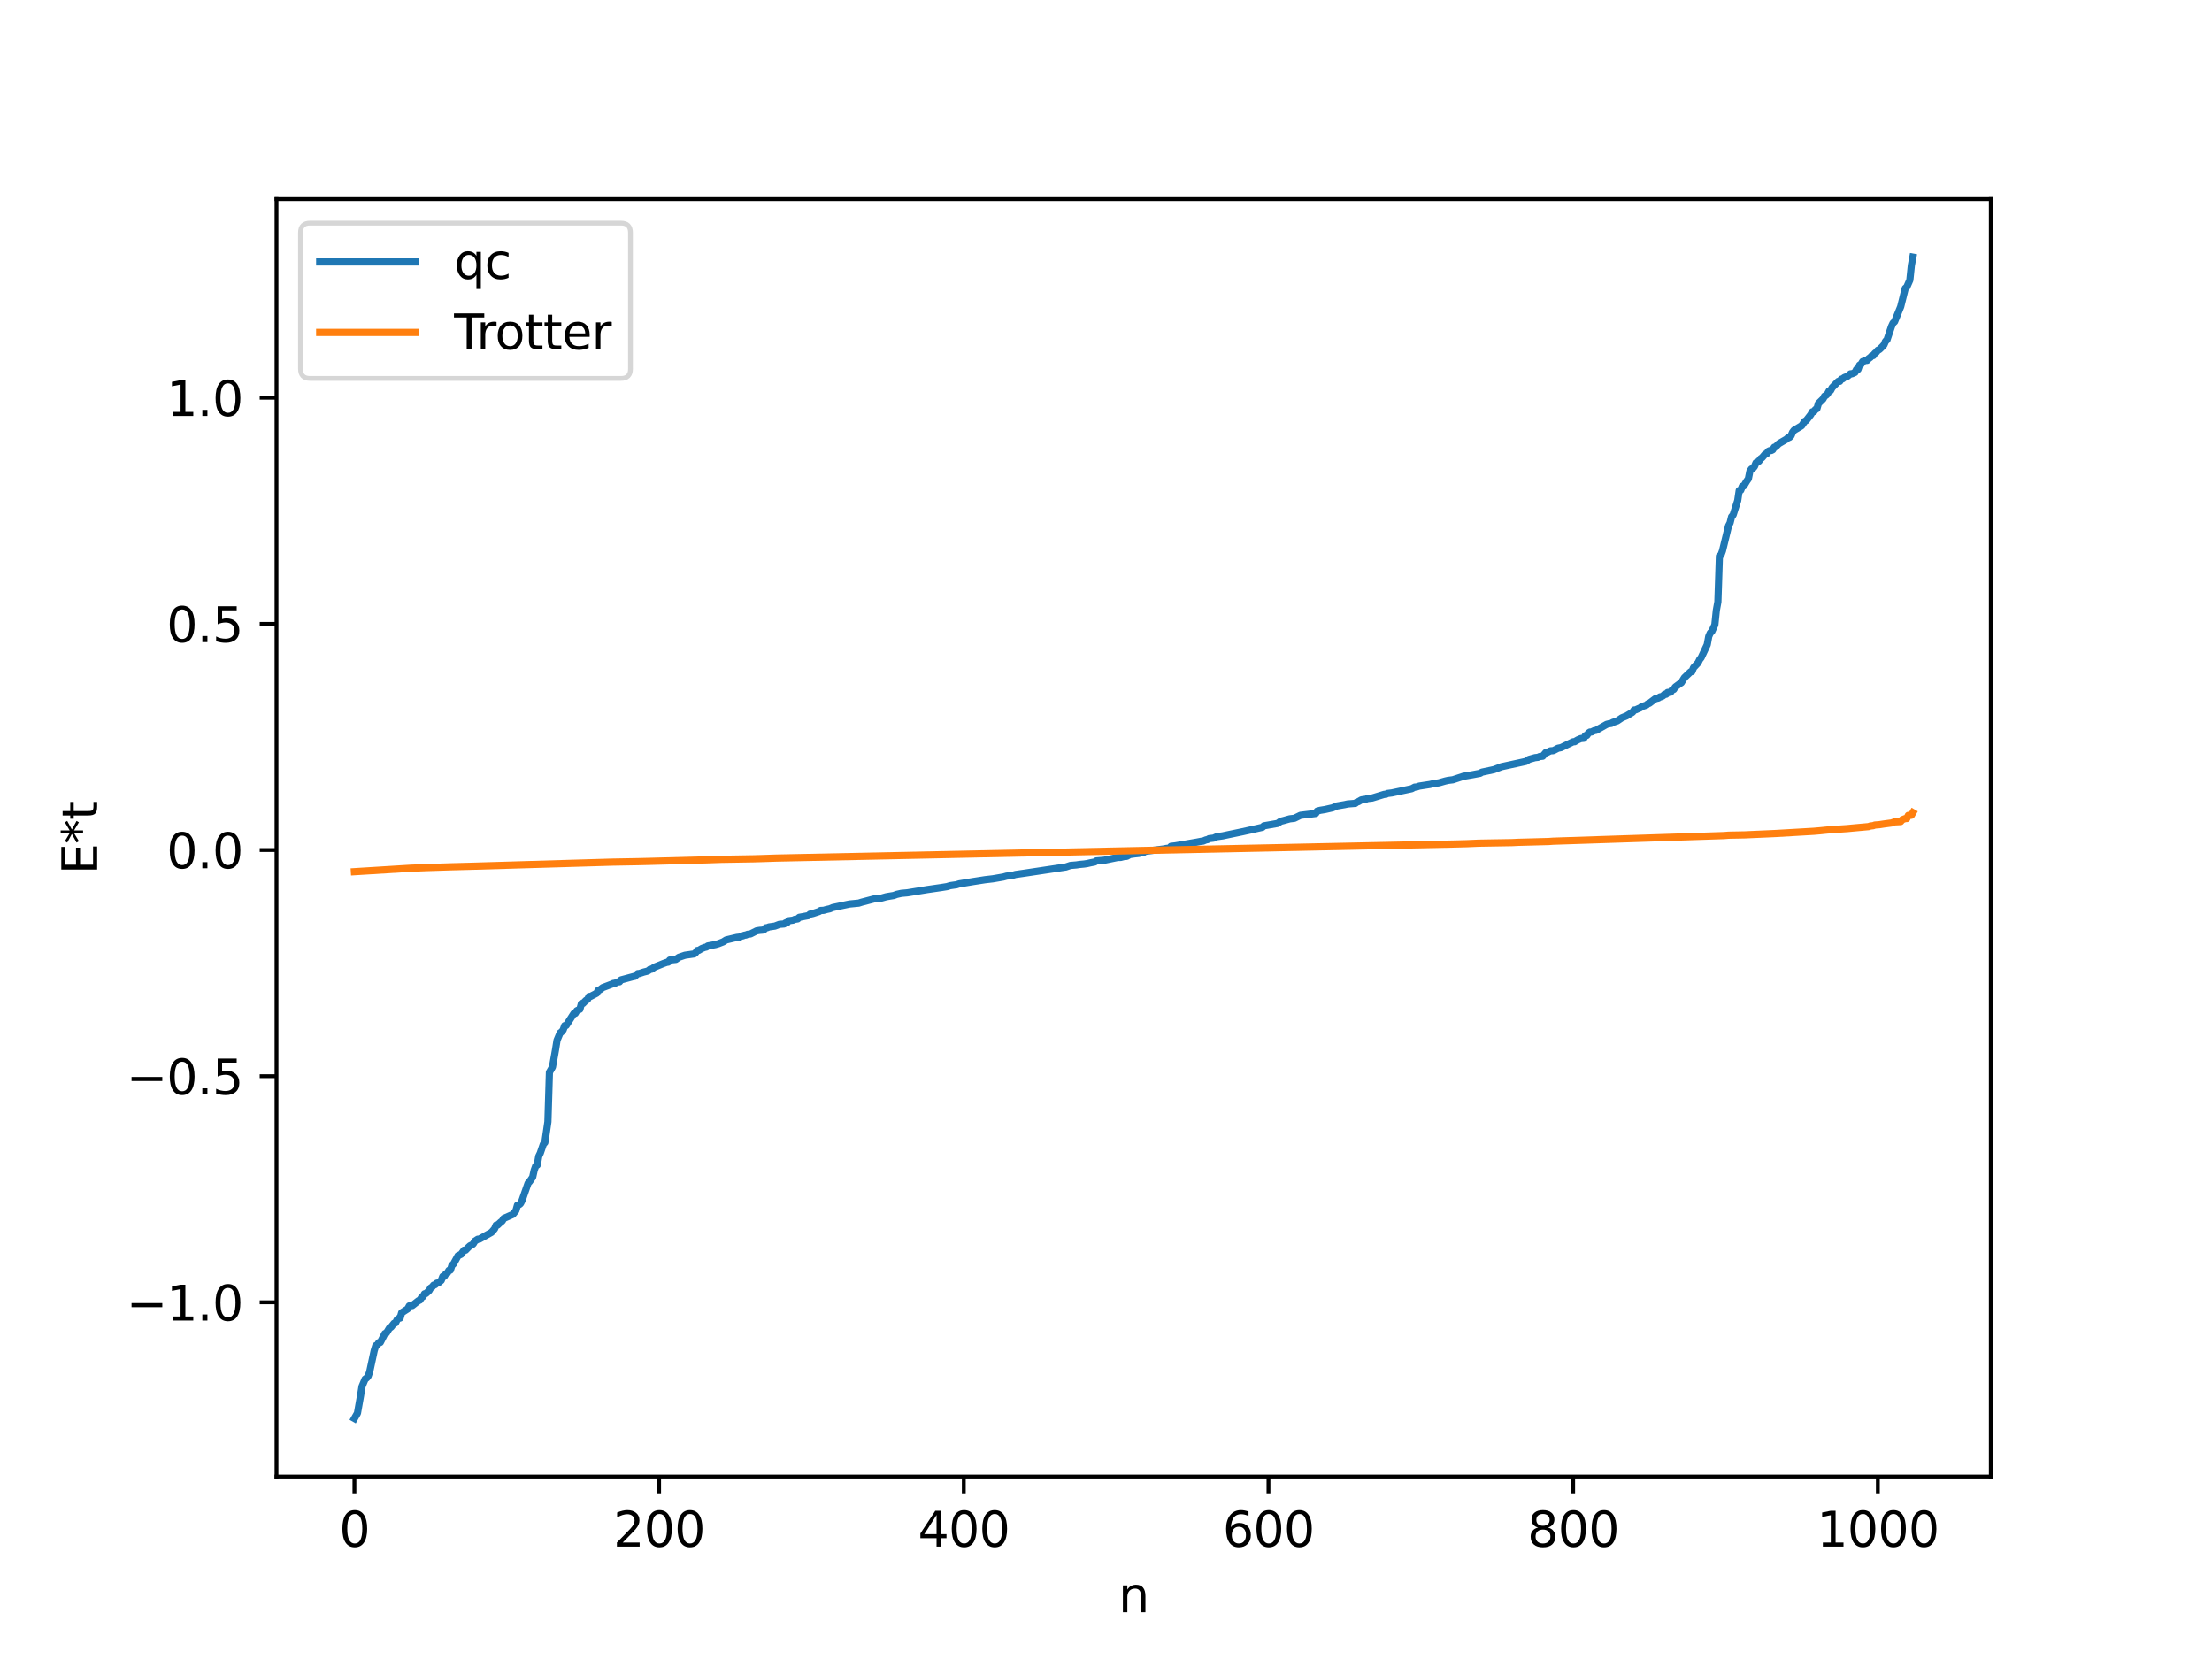 <?xml version="1.0" encoding="utf-8" standalone="no"?>
<!DOCTYPE svg PUBLIC "-//W3C//DTD SVG 1.1//EN"
  "http://www.w3.org/Graphics/SVG/1.1/DTD/svg11.dtd">
<svg xmlns:xlink="http://www.w3.org/1999/xlink" width="460.8pt" height="345.6pt" viewBox="0 0 460.8 345.6" xmlns="http://www.w3.org/2000/svg" version="1.1">
 <defs>
  <style type="text/css">*{stroke-linejoin: round; stroke-linecap: butt}</style>
 </defs>
 <g id="figure_1">
  <g id="patch_1">
   <path d="M 0 345.6 
L 460.8 345.6 
L 460.8 0 
L 0 0 
z
" style="fill: #ffffff"/>
  </g>
  <g id="axes_1">
   <g id="patch_2">
    <path d="M 57.6 307.584 
L 414.72 307.584 
L 414.72 41.472 
L 57.6 41.472 
z
" style="fill: #ffffff"/>
   </g>
   <g id="matplotlib.axis_1">
    <g id="xtick_1">
     <g id="line2d_1">
      <defs>
       <path id="m0cacc5259b" d="M 0 0 
L 0 3.5 
" style="stroke: #000000; stroke-width: 0.8"/>
      </defs>
      <g>
       <use xlink:href="#m0cacc5259b" x="73.833" y="307.584" style="stroke: #000000; stroke-width: 0.8"/>
      </g>
     </g>
     <g id="text_1">
      <!-- 0 -->
      <g transform="translate(70.651 322.182) scale(0.1 -0.1)">
       <defs>
        <path id="DejaVuSans-30" d="M 2034 4250 
Q 1547 4250 1301 3770 
Q 1056 3291 1056 2328 
Q 1056 1369 1301 889 
Q 1547 409 2034 409 
Q 2525 409 2770 889 
Q 3016 1369 3016 2328 
Q 3016 3291 2770 3770 
Q 2525 4250 2034 4250 
z
M 2034 4750 
Q 2819 4750 3233 4129 
Q 3647 3509 3647 2328 
Q 3647 1150 3233 529 
Q 2819 -91 2034 -91 
Q 1250 -91 836 529 
Q 422 1150 422 2328 
Q 422 3509 836 4129 
Q 1250 4750 2034 4750 
z
" transform="scale(0.016)"/>
       </defs>
       <use xlink:href="#DejaVuSans-30"/>
      </g>
     </g>
    </g>
    <g id="xtick_2">
     <g id="line2d_2">
      <g>
       <use xlink:href="#m0cacc5259b" x="137.304" y="307.584" style="stroke: #000000; stroke-width: 0.8"/>
      </g>
     </g>
     <g id="text_2">
      <!-- 200 -->
      <g transform="translate(127.76 322.182) scale(0.1 -0.1)">
       <defs>
        <path id="DejaVuSans-32" d="M 1228 531 
L 3431 531 
L 3431 0 
L 469 0 
L 469 531 
Q 828 903 1448 1529 
Q 2069 2156 2228 2338 
Q 2531 2678 2651 2914 
Q 2772 3150 2772 3378 
Q 2772 3750 2511 3984 
Q 2250 4219 1831 4219 
Q 1534 4219 1204 4116 
Q 875 4013 500 3803 
L 500 4441 
Q 881 4594 1212 4672 
Q 1544 4750 1819 4750 
Q 2544 4750 2975 4387 
Q 3406 4025 3406 3419 
Q 3406 3131 3298 2873 
Q 3191 2616 2906 2266 
Q 2828 2175 2409 1742 
Q 1991 1309 1228 531 
z
" transform="scale(0.016)"/>
       </defs>
       <use xlink:href="#DejaVuSans-32"/>
       <use xlink:href="#DejaVuSans-30" x="63.623"/>
       <use xlink:href="#DejaVuSans-30" x="127.246"/>
      </g>
     </g>
    </g>
    <g id="xtick_3">
     <g id="line2d_3">
      <g>
       <use xlink:href="#m0cacc5259b" x="200.775" y="307.584" style="stroke: #000000; stroke-width: 0.8"/>
      </g>
     </g>
     <g id="text_3">
      <!-- 400 -->
      <g transform="translate(191.231 322.182) scale(0.1 -0.1)">
       <defs>
        <path id="DejaVuSans-34" d="M 2419 4116 
L 825 1625 
L 2419 1625 
L 2419 4116 
z
M 2253 4666 
L 3047 4666 
L 3047 1625 
L 3713 1625 
L 3713 1100 
L 3047 1100 
L 3047 0 
L 2419 0 
L 2419 1100 
L 313 1100 
L 313 1709 
L 2253 4666 
z
" transform="scale(0.016)"/>
       </defs>
       <use xlink:href="#DejaVuSans-34"/>
       <use xlink:href="#DejaVuSans-30" x="63.623"/>
       <use xlink:href="#DejaVuSans-30" x="127.246"/>
      </g>
     </g>
    </g>
    <g id="xtick_4">
     <g id="line2d_4">
      <g>
       <use xlink:href="#m0cacc5259b" x="264.246" y="307.584" style="stroke: #000000; stroke-width: 0.8"/>
      </g>
     </g>
     <g id="text_4">
      <!-- 600 -->
      <g transform="translate(254.702 322.182) scale(0.1 -0.1)">
       <defs>
        <path id="DejaVuSans-36" d="M 2113 2584 
Q 1688 2584 1439 2293 
Q 1191 2003 1191 1497 
Q 1191 994 1439 701 
Q 1688 409 2113 409 
Q 2538 409 2786 701 
Q 3034 994 3034 1497 
Q 3034 2003 2786 2293 
Q 2538 2584 2113 2584 
z
M 3366 4563 
L 3366 3988 
Q 3128 4100 2886 4159 
Q 2644 4219 2406 4219 
Q 1781 4219 1451 3797 
Q 1122 3375 1075 2522 
Q 1259 2794 1537 2939 
Q 1816 3084 2150 3084 
Q 2853 3084 3261 2657 
Q 3669 2231 3669 1497 
Q 3669 778 3244 343 
Q 2819 -91 2113 -91 
Q 1303 -91 875 529 
Q 447 1150 447 2328 
Q 447 3434 972 4092 
Q 1497 4750 2381 4750 
Q 2619 4750 2861 4703 
Q 3103 4656 3366 4563 
z
" transform="scale(0.016)"/>
       </defs>
       <use xlink:href="#DejaVuSans-36"/>
       <use xlink:href="#DejaVuSans-30" x="63.623"/>
       <use xlink:href="#DejaVuSans-30" x="127.246"/>
      </g>
     </g>
    </g>
    <g id="xtick_5">
     <g id="line2d_5">
      <g>
       <use xlink:href="#m0cacc5259b" x="327.717" y="307.584" style="stroke: #000000; stroke-width: 0.8"/>
      </g>
     </g>
     <g id="text_5">
      <!-- 800 -->
      <g transform="translate(318.173 322.182) scale(0.1 -0.1)">
       <defs>
        <path id="DejaVuSans-38" d="M 2034 2216 
Q 1584 2216 1326 1975 
Q 1069 1734 1069 1313 
Q 1069 891 1326 650 
Q 1584 409 2034 409 
Q 2484 409 2743 651 
Q 3003 894 3003 1313 
Q 3003 1734 2745 1975 
Q 2488 2216 2034 2216 
z
M 1403 2484 
Q 997 2584 770 2862 
Q 544 3141 544 3541 
Q 544 4100 942 4425 
Q 1341 4750 2034 4750 
Q 2731 4750 3128 4425 
Q 3525 4100 3525 3541 
Q 3525 3141 3298 2862 
Q 3072 2584 2669 2484 
Q 3125 2378 3379 2068 
Q 3634 1759 3634 1313 
Q 3634 634 3220 271 
Q 2806 -91 2034 -91 
Q 1263 -91 848 271 
Q 434 634 434 1313 
Q 434 1759 690 2068 
Q 947 2378 1403 2484 
z
M 1172 3481 
Q 1172 3119 1398 2916 
Q 1625 2713 2034 2713 
Q 2441 2713 2670 2916 
Q 2900 3119 2900 3481 
Q 2900 3844 2670 4047 
Q 2441 4250 2034 4250 
Q 1625 4250 1398 4047 
Q 1172 3844 1172 3481 
z
" transform="scale(0.016)"/>
       </defs>
       <use xlink:href="#DejaVuSans-38"/>
       <use xlink:href="#DejaVuSans-30" x="63.623"/>
       <use xlink:href="#DejaVuSans-30" x="127.246"/>
      </g>
     </g>
    </g>
    <g id="xtick_6">
     <g id="line2d_6">
      <g>
       <use xlink:href="#m0cacc5259b" x="391.188" y="307.584" style="stroke: #000000; stroke-width: 0.8"/>
      </g>
     </g>
     <g id="text_6">
      <!-- 1000 -->
      <g transform="translate(378.463 322.182) scale(0.1 -0.1)">
       <defs>
        <path id="DejaVuSans-31" d="M 794 531 
L 1825 531 
L 1825 4091 
L 703 3866 
L 703 4441 
L 1819 4666 
L 2450 4666 
L 2450 531 
L 3481 531 
L 3481 0 
L 794 0 
L 794 531 
z
" transform="scale(0.016)"/>
       </defs>
       <use xlink:href="#DejaVuSans-31"/>
       <use xlink:href="#DejaVuSans-30" x="63.623"/>
       <use xlink:href="#DejaVuSans-30" x="127.246"/>
       <use xlink:href="#DejaVuSans-30" x="190.869"/>
      </g>
     </g>
    </g>
    <g id="text_7">
     <!-- n -->
     <g transform="translate(232.991 335.861) scale(0.1 -0.1)">
      <defs>
       <path id="DejaVuSans-6e" d="M 3513 2113 
L 3513 0 
L 2938 0 
L 2938 2094 
Q 2938 2591 2744 2837 
Q 2550 3084 2163 3084 
Q 1697 3084 1428 2787 
Q 1159 2491 1159 1978 
L 1159 0 
L 581 0 
L 581 3500 
L 1159 3500 
L 1159 2956 
Q 1366 3272 1645 3428 
Q 1925 3584 2291 3584 
Q 2894 3584 3203 3211 
Q 3513 2838 3513 2113 
z
" transform="scale(0.016)"/>
      </defs>
      <use xlink:href="#DejaVuSans-6e"/>
     </g>
    </g>
   </g>
   <g id="matplotlib.axis_2">
    <g id="ytick_1">
     <g id="line2d_7">
      <defs>
       <path id="m2b7c4eee83" d="M 0 0 
L -3.5 0 
" style="stroke: #000000; stroke-width: 0.8"/>
      </defs>
      <g>
       <use xlink:href="#m2b7c4eee83" x="57.6" y="271.294" style="stroke: #000000; stroke-width: 0.8"/>
      </g>
     </g>
     <g id="text_8">
      <!-- −1.0 -->
      <g transform="translate(26.317 275.093) scale(0.1 -0.1)">
       <defs>
        <path id="DejaVuSans-2212" d="M 678 2272 
L 4684 2272 
L 4684 1741 
L 678 1741 
L 678 2272 
z
" transform="scale(0.016)"/>
        <path id="DejaVuSans-2e" d="M 684 794 
L 1344 794 
L 1344 0 
L 684 0 
L 684 794 
z
" transform="scale(0.016)"/>
       </defs>
       <use xlink:href="#DejaVuSans-2212"/>
       <use xlink:href="#DejaVuSans-31" x="83.789"/>
       <use xlink:href="#DejaVuSans-2e" x="147.412"/>
       <use xlink:href="#DejaVuSans-30" x="179.199"/>
      </g>
     </g>
    </g>
    <g id="ytick_2">
     <g id="line2d_8">
      <g>
       <use xlink:href="#m2b7c4eee83" x="57.6" y="224.184" style="stroke: #000000; stroke-width: 0.8"/>
      </g>
     </g>
     <g id="text_9">
      <!-- −0.5 -->
      <g transform="translate(26.317 227.983) scale(0.1 -0.1)">
       <defs>
        <path id="DejaVuSans-35" d="M 691 4666 
L 3169 4666 
L 3169 4134 
L 1269 4134 
L 1269 2991 
Q 1406 3038 1543 3061 
Q 1681 3084 1819 3084 
Q 2600 3084 3056 2656 
Q 3513 2228 3513 1497 
Q 3513 744 3044 326 
Q 2575 -91 1722 -91 
Q 1428 -91 1123 -41 
Q 819 9 494 109 
L 494 744 
Q 775 591 1075 516 
Q 1375 441 1709 441 
Q 2250 441 2565 725 
Q 2881 1009 2881 1497 
Q 2881 1984 2565 2268 
Q 2250 2553 1709 2553 
Q 1456 2553 1204 2497 
Q 953 2441 691 2322 
L 691 4666 
z
" transform="scale(0.016)"/>
       </defs>
       <use xlink:href="#DejaVuSans-2212"/>
       <use xlink:href="#DejaVuSans-30" x="83.789"/>
       <use xlink:href="#DejaVuSans-2e" x="147.412"/>
       <use xlink:href="#DejaVuSans-35" x="179.199"/>
      </g>
     </g>
    </g>
    <g id="ytick_3">
     <g id="line2d_9">
      <g>
       <use xlink:href="#m2b7c4eee83" x="57.6" y="177.073" style="stroke: #000000; stroke-width: 0.8"/>
      </g>
     </g>
     <g id="text_10">
      <!-- 0.0 -->
      <g transform="translate(34.697 180.873) scale(0.1 -0.1)">
       <use xlink:href="#DejaVuSans-30"/>
       <use xlink:href="#DejaVuSans-2e" x="63.623"/>
       <use xlink:href="#DejaVuSans-30" x="95.41"/>
      </g>
     </g>
    </g>
    <g id="ytick_4">
     <g id="line2d_10">
      <g>
       <use xlink:href="#m2b7c4eee83" x="57.6" y="129.963" style="stroke: #000000; stroke-width: 0.8"/>
      </g>
     </g>
     <g id="text_11">
      <!-- 0.5 -->
      <g transform="translate(34.697 133.763) scale(0.1 -0.1)">
       <use xlink:href="#DejaVuSans-30"/>
       <use xlink:href="#DejaVuSans-2e" x="63.623"/>
       <use xlink:href="#DejaVuSans-35" x="95.41"/>
      </g>
     </g>
    </g>
    <g id="ytick_5">
     <g id="line2d_11">
      <g>
       <use xlink:href="#m2b7c4eee83" x="57.6" y="82.853" style="stroke: #000000; stroke-width: 0.8"/>
      </g>
     </g>
     <g id="text_12">
      <!-- 1.0 -->
      <g transform="translate(34.697 86.652) scale(0.1 -0.1)">
       <use xlink:href="#DejaVuSans-31"/>
       <use xlink:href="#DejaVuSans-2e" x="63.623"/>
       <use xlink:href="#DejaVuSans-30" x="95.41"/>
      </g>
     </g>
    </g>
    <g id="text_13">
     <!-- E*t -->
     <g transform="translate(20.238 182.148) rotate(-90) scale(0.1 -0.1)">
      <defs>
       <path id="DejaVuSans-45" d="M 628 4666 
L 3578 4666 
L 3578 4134 
L 1259 4134 
L 1259 2753 
L 3481 2753 
L 3481 2222 
L 1259 2222 
L 1259 531 
L 3634 531 
L 3634 0 
L 628 0 
L 628 4666 
z
" transform="scale(0.016)"/>
       <path id="DejaVuSans-2a" d="M 3009 3897 
L 1888 3291 
L 3009 2681 
L 2828 2375 
L 1778 3009 
L 1778 1831 
L 1422 1831 
L 1422 3009 
L 372 2375 
L 191 2681 
L 1313 3291 
L 191 3897 
L 372 4206 
L 1422 3572 
L 1422 4750 
L 1778 4750 
L 1778 3572 
L 2828 4206 
L 3009 3897 
z
" transform="scale(0.016)"/>
       <path id="DejaVuSans-74" d="M 1172 4494 
L 1172 3500 
L 2356 3500 
L 2356 3053 
L 1172 3053 
L 1172 1153 
Q 1172 725 1289 603 
Q 1406 481 1766 481 
L 2356 481 
L 2356 0 
L 1766 0 
Q 1100 0 847 248 
Q 594 497 594 1153 
L 594 3053 
L 172 3053 
L 172 3500 
L 594 3500 
L 594 4494 
L 1172 4494 
z
" transform="scale(0.016)"/>
      </defs>
      <use xlink:href="#DejaVuSans-45"/>
      <use xlink:href="#DejaVuSans-2a" x="63.184"/>
      <use xlink:href="#DejaVuSans-74" x="113.184"/>
     </g>
    </g>
   </g>
   <g id="line2d_12">
    <path d="M 73.833 295.488 
L 74.467 294.383 
L 75.102 290.793 
L 75.42 288.811 
L 76.054 287.291 
L 76.372 287.067 
L 76.689 286.684 
L 77.006 285.774 
L 77.958 281.344 
L 78.276 280.321 
L 78.593 280.193 
L 78.91 279.691 
L 79.228 279.644 
L 80.18 277.796 
L 80.497 277.686 
L 81.132 276.648 
L 81.449 276.477 
L 82.084 275.672 
L 82.401 275.576 
L 82.719 274.917 
L 83.036 274.643 
L 83.353 274.568 
L 83.671 273.469 
L 84.94 272.652 
L 85.258 272.048 
L 85.892 271.972 
L 87.162 270.974 
L 87.479 270.836 
L 87.796 270.311 
L 88.114 270.108 
L 88.431 269.523 
L 88.748 269.448 
L 89.383 268.871 
L 89.7 268.317 
L 90.018 268.108 
L 90.335 267.712 
L 90.653 267.62 
L 90.97 267.313 
L 91.287 267.27 
L 91.922 266.734 
L 92.239 265.907 
L 92.557 265.894 
L 92.874 265.368 
L 93.191 265.198 
L 93.509 264.649 
L 93.826 264.593 
L 94.143 263.587 
L 94.461 263.329 
L 95.413 261.593 
L 96.048 261.297 
L 96.682 260.433 
L 97 260.423 
L 97.634 259.772 
L 97.952 259.49 
L 98.269 259.366 
L 98.586 259.115 
L 98.904 258.556 
L 99.539 258.147 
L 99.856 258.131 
L 102.395 256.718 
L 103.029 255.982 
L 103.347 255.224 
L 103.664 255.2 
L 104.299 254.595 
L 104.616 254.37 
L 104.934 253.823 
L 106.838 252.98 
L 107.472 252.196 
L 107.79 251.064 
L 108.107 250.98 
L 108.424 250.73 
L 108.742 250.113 
L 110.011 246.474 
L 110.329 246.136 
L 110.963 245.221 
L 111.281 243.783 
L 111.598 242.895 
L 111.915 242.707 
L 112.233 240.874 
L 112.55 240.215 
L 113.185 238.364 
L 113.502 238.012 
L 114.137 233.687 
L 114.454 223.377 
L 115.089 222.272 
L 115.724 218.692 
L 116.041 216.709 
L 116.676 215.181 
L 116.993 214.958 
L 117.31 214.569 
L 117.628 213.663 
L 117.945 213.619 
L 119.532 211.15 
L 119.849 211.099 
L 120.167 210.543 
L 120.801 210.248 
L 121.119 209.068 
L 121.436 209.042 
L 122.071 208.398 
L 122.388 208.217 
L 122.705 207.588 
L 123.023 207.576 
L 123.658 207.242 
L 124.292 206.913 
L 124.61 206.304 
L 124.927 206.222 
L 125.562 205.732 
L 127.466 205.014 
L 127.783 204.855 
L 128.1 204.845 
L 128.735 204.536 
L 129.053 204.531 
L 129.37 204.134 
L 131.909 203.449 
L 132.226 203.397 
L 132.861 202.822 
L 133.178 202.805 
L 134.13 202.49 
L 134.765 202.335 
L 135.082 202.2 
L 135.4 201.935 
L 135.717 201.909 
L 136.352 201.47 
L 138.256 200.698 
L 138.891 200.473 
L 139.208 200.43 
L 139.525 199.996 
L 140.795 199.868 
L 141.429 199.418 
L 142.699 198.989 
L 144.603 198.714 
L 144.92 198.464 
L 145.238 198.002 
L 145.555 197.976 
L 146.19 197.592 
L 146.824 197.346 
L 147.142 197.287 
L 147.459 197.057 
L 149.046 196.765 
L 149.681 196.577 
L 150.633 196.209 
L 151.267 195.806 
L 153.489 195.278 
L 154.124 195.209 
L 154.441 195.005 
L 154.758 194.964 
L 155.076 194.808 
L 155.393 194.791 
L 155.71 194.632 
L 156.345 194.552 
L 157.615 193.908 
L 158.249 193.806 
L 158.884 193.757 
L 159.201 193.626 
L 159.519 193.273 
L 159.836 193.258 
L 160.153 193.101 
L 161.423 192.917 
L 162.375 192.552 
L 163.327 192.479 
L 163.644 192.246 
L 163.962 192.217 
L 164.279 191.807 
L 165.231 191.679 
L 165.548 191.517 
L 166.183 191.417 
L 166.5 191.092 
L 168.405 190.737 
L 168.722 190.436 
L 169.357 190.294 
L 170.626 189.88 
L 170.943 189.664 
L 171.578 189.634 
L 172.213 189.454 
L 172.848 189.32 
L 173.482 189.055 
L 176.973 188.321 
L 178.877 188.138 
L 179.512 187.938 
L 182.051 187.272 
L 183.638 187.085 
L 184.59 186.817 
L 185.224 186.704 
L 186.177 186.549 
L 186.811 186.314 
L 187.763 186.101 
L 189.033 185.987 
L 193.158 185.314 
L 196.015 184.901 
L 197.284 184.699 
L 197.919 184.501 
L 198.871 184.361 
L 199.188 184.326 
L 199.823 184.126 
L 202.679 183.652 
L 205.218 183.258 
L 206.805 183.075 
L 209.026 182.694 
L 209.661 182.517 
L 210.93 182.349 
L 211.565 182.167 
L 213.469 181.894 
L 222.038 180.609 
L 222.99 180.289 
L 224.259 180.179 
L 224.894 180.081 
L 225.846 179.992 
L 226.481 179.895 
L 227.115 179.748 
L 228.067 179.564 
L 228.385 179.345 
L 229.972 179.215 
L 232.828 178.625 
L 233.462 178.612 
L 234.097 178.446 
L 234.732 178.388 
L 235.367 178.022 
L 236.319 177.885 
L 237.271 177.783 
L 237.905 177.605 
L 238.223 177.597 
L 238.54 177.36 
L 242.348 176.862 
L 242.983 176.739 
L 243.618 176.676 
L 243.935 176.306 
L 244.887 176.193 
L 247.109 175.813 
L 249.33 175.429 
L 250.282 175.244 
L 250.6 175.223 
L 251.234 174.957 
L 251.552 174.911 
L 251.869 174.708 
L 252.821 174.591 
L 253.456 174.301 
L 254.725 174.123 
L 255.995 173.852 
L 258.851 173.26 
L 262.977 172.342 
L 263.294 172.033 
L 266.15 171.534 
L 266.785 171.087 
L 267.42 170.931 
L 268.689 170.576 
L 269.641 170.465 
L 270.91 169.844 
L 274.084 169.46 
L 274.401 168.963 
L 275.036 168.797 
L 275.988 168.644 
L 277.575 168.287 
L 278.527 167.893 
L 280.114 167.621 
L 280.748 167.479 
L 282.335 167.353 
L 282.653 167.091 
L 282.97 166.999 
L 283.605 166.625 
L 284.557 166.481 
L 284.874 166.35 
L 285.826 166.246 
L 288.365 165.475 
L 288.682 165.473 
L 289 165.3 
L 289.952 165.179 
L 294.077 164.306 
L 294.712 163.963 
L 295.029 163.962 
L 295.664 163.757 
L 297.886 163.416 
L 298.52 163.267 
L 299.79 163.065 
L 300.424 162.884 
L 301.059 162.702 
L 301.694 162.558 
L 302.646 162.441 
L 304.867 161.711 
L 306.772 161.384 
L 308.358 161.084 
L 308.676 160.86 
L 311.215 160.32 
L 312.801 159.716 
L 317.879 158.614 
L 318.514 158.189 
L 319.783 157.834 
L 320.418 157.763 
L 320.735 157.6 
L 321.37 157.536 
L 322.005 156.775 
L 322.322 156.738 
L 322.957 156.414 
L 323.591 156.368 
L 324.543 155.871 
L 325.178 155.744 
L 327.717 154.518 
L 328.034 154.509 
L 328.669 154.131 
L 329.304 153.856 
L 329.939 153.798 
L 330.256 153.245 
L 330.573 153.192 
L 330.891 152.707 
L 331.208 152.498 
L 331.525 152.493 
L 332.16 152.181 
L 332.477 152.156 
L 334.699 150.893 
L 335.334 150.736 
L 335.651 150.701 
L 335.968 150.491 
L 336.92 150.166 
L 337.872 149.525 
L 338.824 149.135 
L 340.094 148.368 
L 340.411 147.904 
L 340.729 147.881 
L 341.363 147.596 
L 341.681 147.469 
L 341.998 147.199 
L 342.95 146.892 
L 343.267 146.61 
L 343.585 146.501 
L 344.854 145.544 
L 345.489 145.411 
L 345.806 145.173 
L 346.124 145.12 
L 346.441 144.946 
L 346.758 144.634 
L 347.076 144.63 
L 347.393 144.254 
L 348.028 144.193 
L 348.345 143.696 
L 348.662 143.623 
L 348.98 143.123 
L 349.932 142.417 
L 350.249 142.216 
L 350.884 141.176 
L 352.153 139.968 
L 352.471 139.892 
L 352.788 139.093 
L 353.74 138.07 
L 354.058 137.402 
L 354.375 137.011 
L 355.644 134.301 
L 355.962 132.571 
L 356.279 131.849 
L 356.596 131.562 
L 357.231 130.155 
L 357.548 127.116 
L 357.866 125.382 
L 358.183 115.853 
L 358.5 115.626 
L 358.818 114.764 
L 360.087 109.54 
L 360.405 108.925 
L 360.722 107.641 
L 361.039 107.276 
L 361.991 104.285 
L 362.309 102.174 
L 362.626 102.128 
L 362.943 101.312 
L 363.261 101.238 
L 363.896 100.187 
L 364.213 99.751 
L 364.53 98.163 
L 364.848 97.693 
L 365.165 97.557 
L 365.482 97.18 
L 365.8 96.412 
L 366.434 96.059 
L 366.752 95.56 
L 367.069 95.353 
L 367.704 94.609 
L 368.021 94.536 
L 368.339 94.035 
L 368.656 93.87 
L 368.973 93.851 
L 369.291 93.686 
L 369.608 93.158 
L 369.925 93.052 
L 370.56 92.416 
L 372.147 91.492 
L 372.464 91.194 
L 372.781 91.104 
L 373.099 90.788 
L 373.416 90.053 
L 373.734 89.63 
L 375.32 88.688 
L 375.955 87.764 
L 376.272 87.604 
L 377.224 86.373 
L 377.542 85.784 
L 377.859 85.746 
L 378.177 85.304 
L 378.494 85.145 
L 378.811 84.051 
L 379.763 83.12 
L 380.081 82.524 
L 380.398 82.344 
L 380.715 82.028 
L 381.033 81.432 
L 381.35 81.341 
L 381.667 80.737 
L 382.937 79.446 
L 383.254 79.436 
L 383.572 78.979 
L 383.889 78.902 
L 384.206 78.636 
L 384.841 78.394 
L 385.476 77.873 
L 385.793 77.869 
L 386.428 77.587 
L 386.745 76.964 
L 387.062 76.949 
L 387.38 76.057 
L 387.697 75.872 
L 388.015 75.326 
L 388.649 75.083 
L 388.967 75.063 
L 389.284 74.685 
L 389.601 74.481 
L 389.919 74.134 
L 390.236 74.074 
L 390.553 73.601 
L 390.871 73.373 
L 391.188 72.955 
L 391.505 72.815 
L 392.14 72.193 
L 392.458 71.849 
L 392.775 71.1 
L 393.092 70.805 
L 394.044 67.974 
L 394.362 67.29 
L 394.679 67.005 
L 395.948 63.878 
L 396.9 60.05 
L 397.218 59.786 
L 397.853 58.346 
L 398.17 55.298 
L 398.487 53.568 
L 398.487 53.568 
" clip-path="url(#p7e9ffc6220)" style="fill: none; stroke: #1f77b4; stroke-width: 1.5; stroke-linecap: square"/>
   </g>
   <g id="line2d_13">
    <path d="M 73.833 181.59 
L 75.42 181.492 
L 85.575 180.867 
L 88.748 180.738 
L 94.143 180.566 
L 98.269 180.459 
L 127.466 179.599 
L 132.861 179.502 
L 135.4 179.439 
L 147.142 179.125 
L 150.315 179.016 
L 156.98 178.906 
L 158.567 178.86 
L 161.74 178.755 
L 303.281 175.814 
L 305.502 175.756 
L 308.041 175.646 
L 315.023 175.527 
L 316.292 175.466 
L 322.639 175.298 
L 323.591 175.23 
L 359.135 174.061 
L 360.087 173.984 
L 363.578 173.915 
L 364.53 173.868 
L 367.704 173.73 
L 369.925 173.63 
L 377.859 173.171 
L 379.129 173.061 
L 380.715 172.899 
L 381.985 172.817 
L 382.937 172.734 
L 384.841 172.606 
L 385.793 172.513 
L 389.284 172.196 
L 389.601 172.076 
L 390.236 172.001 
L 390.553 171.87 
L 391.505 171.795 
L 392.458 171.648 
L 394.044 171.437 
L 394.679 171.21 
L 395.948 171.145 
L 396.266 170.761 
L 396.9 170.517 
L 397.218 170.517 
L 397.535 169.858 
L 398.17 169.831 
L 398.487 169.287 
L 398.487 169.287 
" clip-path="url(#p7e9ffc6220)" style="fill: none; stroke: #ff7f0e; stroke-width: 1.5; stroke-linecap: square"/>
   </g>
   <g id="patch_3">
    <path d="M 57.6 307.584 
L 57.6 41.472 
" style="fill: none; stroke: #000000; stroke-width: 0.8; stroke-linejoin: miter; stroke-linecap: square"/>
   </g>
   <g id="patch_4">
    <path d="M 414.72 307.584 
L 414.72 41.472 
" style="fill: none; stroke: #000000; stroke-width: 0.8; stroke-linejoin: miter; stroke-linecap: square"/>
   </g>
   <g id="patch_5">
    <path d="M 57.6 307.584 
L 414.72 307.584 
" style="fill: none; stroke: #000000; stroke-width: 0.8; stroke-linejoin: miter; stroke-linecap: square"/>
   </g>
   <g id="patch_6">
    <path d="M 57.6 41.472 
L 414.72 41.472 
" style="fill: none; stroke: #000000; stroke-width: 0.8; stroke-linejoin: miter; stroke-linecap: square"/>
   </g>
   <g id="legend_1">
    <g id="patch_7">
     <path d="M 64.6 78.828 
L 129.342 78.828 
Q 131.342 78.828 131.342 76.828 
L 131.342 48.472 
Q 131.342 46.472 129.342 46.472 
L 64.6 46.472 
Q 62.6 46.472 62.6 48.472 
L 62.6 76.828 
Q 62.6 78.828 64.6 78.828 
z
" style="fill: #ffffff; opacity: 0.8; stroke: #cccccc; stroke-linejoin: miter"/>
    </g>
    <g id="line2d_14">
     <path d="M 66.6 54.57 
L 76.6 54.57 
L 86.6 54.57 
" style="fill: none; stroke: #1f77b4; stroke-width: 1.5; stroke-linecap: square"/>
    </g>
    <g id="text_14">
     <!-- qc -->
     <g transform="translate(94.6 58.07) scale(0.1 -0.1)">
      <defs>
       <path id="DejaVuSans-71" d="M 947 1747 
Q 947 1113 1208 752 
Q 1469 391 1925 391 
Q 2381 391 2643 752 
Q 2906 1113 2906 1747 
Q 2906 2381 2643 2742 
Q 2381 3103 1925 3103 
Q 1469 3103 1208 2742 
Q 947 2381 947 1747 
z
M 2906 525 
Q 2725 213 2448 61 
Q 2172 -91 1784 -91 
Q 1150 -91 751 415 
Q 353 922 353 1747 
Q 353 2572 751 3078 
Q 1150 3584 1784 3584 
Q 2172 3584 2448 3432 
Q 2725 3281 2906 2969 
L 2906 3500 
L 3481 3500 
L 3481 -1331 
L 2906 -1331 
L 2906 525 
z
" transform="scale(0.016)"/>
       <path id="DejaVuSans-63" d="M 3122 3366 
L 3122 2828 
Q 2878 2963 2633 3030 
Q 2388 3097 2138 3097 
Q 1578 3097 1268 2742 
Q 959 2388 959 1747 
Q 959 1106 1268 751 
Q 1578 397 2138 397 
Q 2388 397 2633 464 
Q 2878 531 3122 666 
L 3122 134 
Q 2881 22 2623 -34 
Q 2366 -91 2075 -91 
Q 1284 -91 818 406 
Q 353 903 353 1747 
Q 353 2603 823 3093 
Q 1294 3584 2113 3584 
Q 2378 3584 2631 3529 
Q 2884 3475 3122 3366 
z
" transform="scale(0.016)"/>
      </defs>
      <use xlink:href="#DejaVuSans-71"/>
      <use xlink:href="#DejaVuSans-63" x="63.477"/>
     </g>
    </g>
    <g id="line2d_15">
     <path d="M 66.6 69.249 
L 76.6 69.249 
L 86.6 69.249 
" style="fill: none; stroke: #ff7f0e; stroke-width: 1.5; stroke-linecap: square"/>
    </g>
    <g id="text_15">
     <!-- Trotter -->
     <g transform="translate(94.6 72.749) scale(0.1 -0.1)">
      <defs>
       <path id="DejaVuSans-54" d="M -19 4666 
L 3928 4666 
L 3928 4134 
L 2272 4134 
L 2272 0 
L 1638 0 
L 1638 4134 
L -19 4134 
L -19 4666 
z
" transform="scale(0.016)"/>
       <path id="DejaVuSans-72" d="M 2631 2963 
Q 2534 3019 2420 3045 
Q 2306 3072 2169 3072 
Q 1681 3072 1420 2755 
Q 1159 2438 1159 1844 
L 1159 0 
L 581 0 
L 581 3500 
L 1159 3500 
L 1159 2956 
Q 1341 3275 1631 3429 
Q 1922 3584 2338 3584 
Q 2397 3584 2469 3576 
Q 2541 3569 2628 3553 
L 2631 2963 
z
" transform="scale(0.016)"/>
       <path id="DejaVuSans-6f" d="M 1959 3097 
Q 1497 3097 1228 2736 
Q 959 2375 959 1747 
Q 959 1119 1226 758 
Q 1494 397 1959 397 
Q 2419 397 2687 759 
Q 2956 1122 2956 1747 
Q 2956 2369 2687 2733 
Q 2419 3097 1959 3097 
z
M 1959 3584 
Q 2709 3584 3137 3096 
Q 3566 2609 3566 1747 
Q 3566 888 3137 398 
Q 2709 -91 1959 -91 
Q 1206 -91 779 398 
Q 353 888 353 1747 
Q 353 2609 779 3096 
Q 1206 3584 1959 3584 
z
" transform="scale(0.016)"/>
       <path id="DejaVuSans-65" d="M 3597 1894 
L 3597 1613 
L 953 1613 
Q 991 1019 1311 708 
Q 1631 397 2203 397 
Q 2534 397 2845 478 
Q 3156 559 3463 722 
L 3463 178 
Q 3153 47 2828 -22 
Q 2503 -91 2169 -91 
Q 1331 -91 842 396 
Q 353 884 353 1716 
Q 353 2575 817 3079 
Q 1281 3584 2069 3584 
Q 2775 3584 3186 3129 
Q 3597 2675 3597 1894 
z
M 3022 2063 
Q 3016 2534 2758 2815 
Q 2500 3097 2075 3097 
Q 1594 3097 1305 2825 
Q 1016 2553 972 2059 
L 3022 2063 
z
" transform="scale(0.016)"/>
      </defs>
      <use xlink:href="#DejaVuSans-54"/>
      <use xlink:href="#DejaVuSans-72" x="46.334"/>
      <use xlink:href="#DejaVuSans-6f" x="85.197"/>
      <use xlink:href="#DejaVuSans-74" x="146.379"/>
      <use xlink:href="#DejaVuSans-74" x="185.588"/>
      <use xlink:href="#DejaVuSans-65" x="224.797"/>
      <use xlink:href="#DejaVuSans-72" x="286.32"/>
     </g>
    </g>
   </g>
  </g>
 </g>
 <defs>
  <clipPath id="p7e9ffc6220">
   <rect x="57.6" y="41.472" width="357.12" height="266.112"/>
  </clipPath>
 </defs>
</svg>
